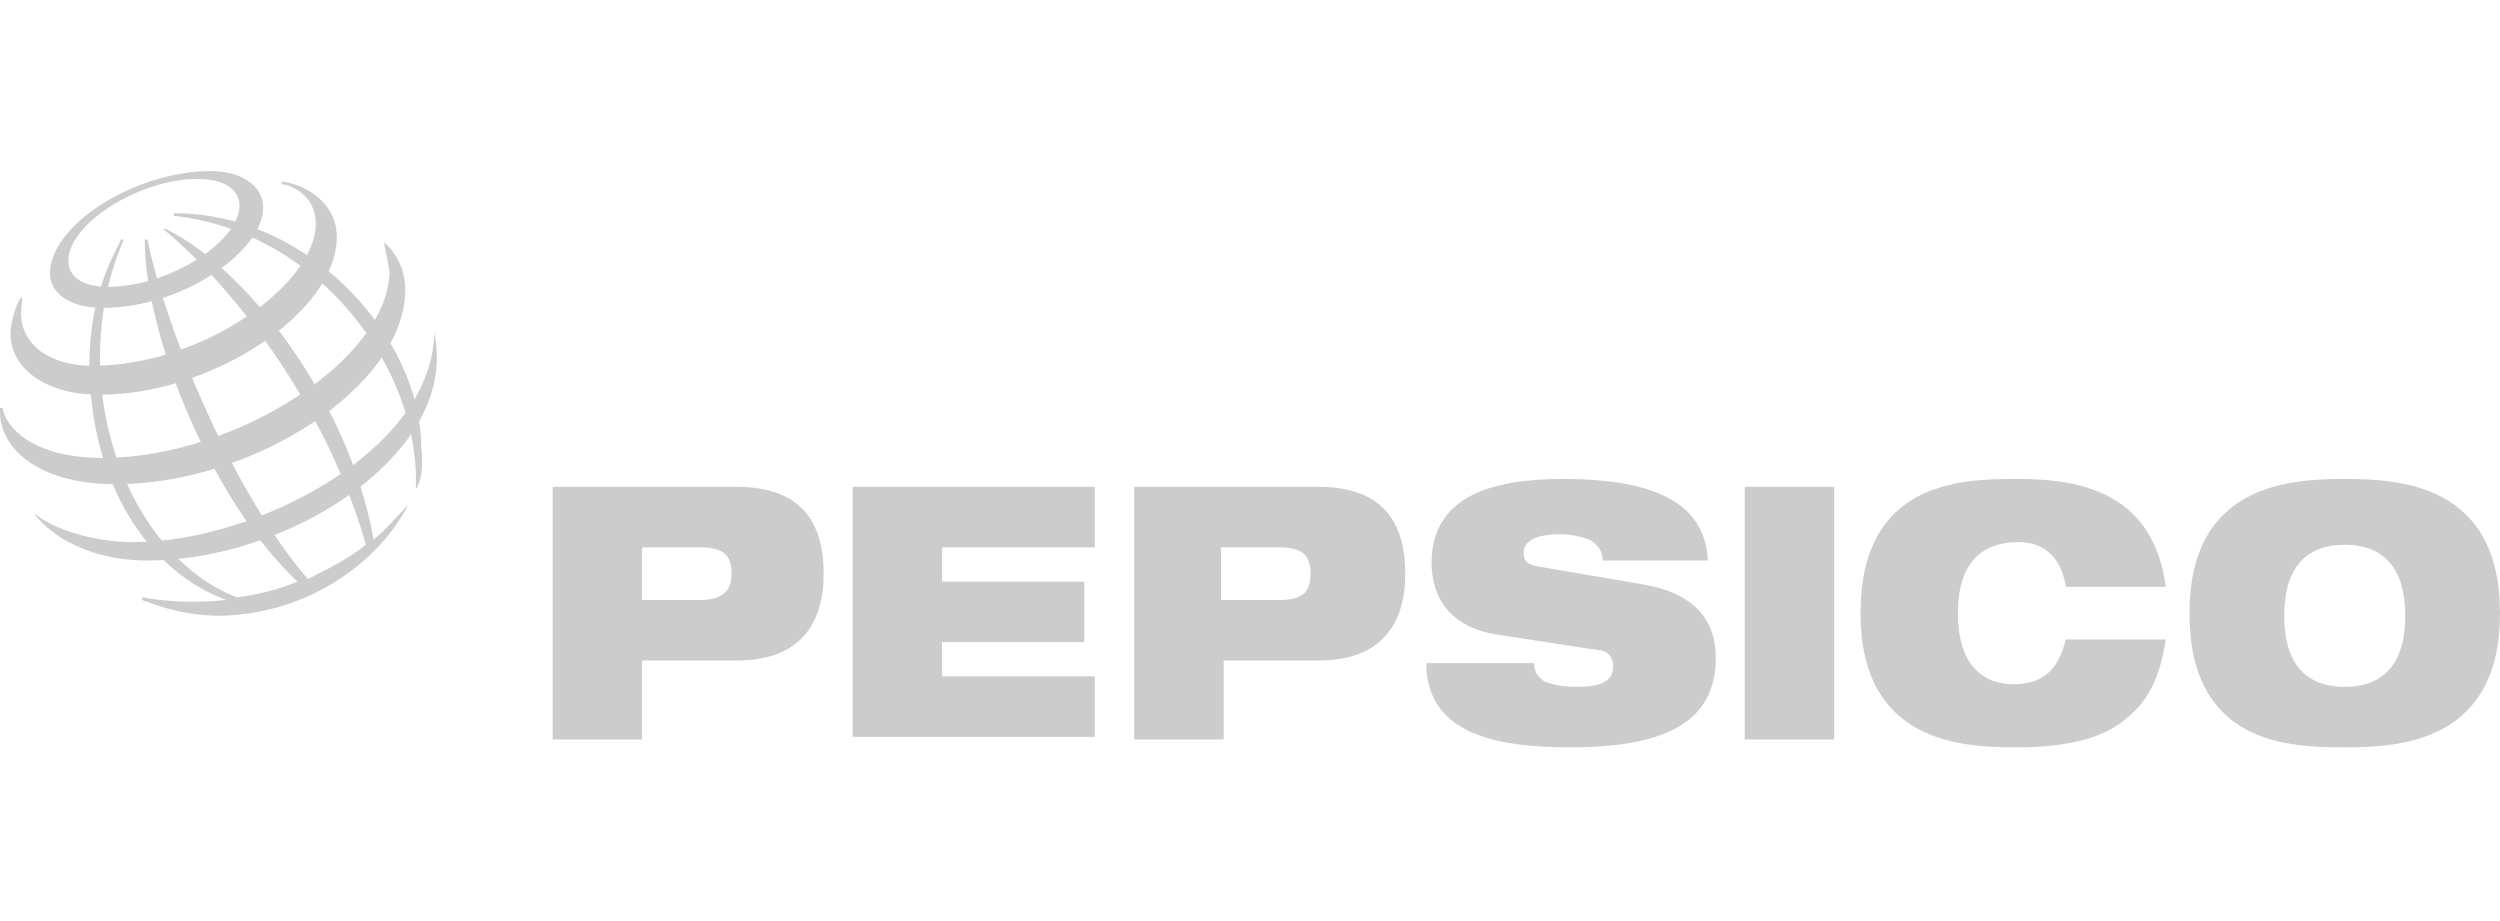 <?xml version="1.0" encoding="utf-8"?>
<!-- Generator: Adobe Illustrator 26.0.1, SVG Export Plug-In . SVG Version: 6.00 Build 0)  -->
<svg version="1.1" id="Layer_1" xmlns="http://www.w3.org/2000/svg" xmlns:xlink="http://www.w3.org/1999/xlink" x="0px" y="0px"
	 viewBox="0 0 95 35" style="enable-background:new 0 0 95 35;" xml:space="preserve">
<style type="text/css">
	.st0{fill:#CCCCCC;}
</style>
<g>
	<path class="st0" d="M28,18.5h-7v9.6h3.4v-3H28c2.4,0,3.3-1.4,3.3-3.3C31.3,19.8,30.4,18.5,28,18.5z M26.6,22.8h-2.2v-2h2.2
		c0.9,0,1.2,0.3,1.2,1C27.8,22.5,27.4,22.8,26.6,22.8z M32.4,18.5h9.2v2.3h-5.8v1.3h5.4v2.3h-5.4v1.3h5.8v2.3h-9.2V18.5z M50.1,18.5
		h-7v9.6h3.4v-3h3.6c2.4,0,3.3-1.4,3.3-3.3C53.4,19.8,52.5,18.5,50.1,18.5z M48.6,22.8h-2.2v-2h2.2c0.9,0,1.2,0.3,1.2,1
		C49.8,22.5,49.5,22.8,48.6,22.8z M65.2,25c0,2.3-1.7,3.4-5.5,3.4c-2.6,0-5.5-0.4-5.5-3.2h4.1c0,0.3,0.1,0.5,0.4,0.7
		c0.3,0.1,0.6,0.2,1.2,0.2c1.1,0,1.4-0.3,1.4-0.8c0-0.3-0.2-0.6-0.6-0.6l-3.9-0.6c-1.7-0.3-2.4-1.4-2.4-2.7c0-2.5,2.2-3.2,5-3.2
		c3.8,0,5.4,1.1,5.5,3.1h-4c0-0.4-0.2-0.6-0.5-0.8c-0.3-0.1-0.7-0.2-1.1-0.2c-1,0-1.4,0.3-1.4,0.7c0,0.3,0.1,0.4,0.4,0.5l4.1,0.7
		C64.2,22.5,65.2,23.4,65.2,25z M66.3,18.5h3.4v9.6h-3.4V18.5z M74.4,23.3c0,1.9,0.9,2.7,2.1,2.7c1.1,0,1.7-0.5,2-1.7h3.8v0
		c-0.2,1.3-0.6,2.3-1.5,3c-0.8,0.7-2.1,1.1-4.2,1.1c-2.1,0-5.9-0.2-5.9-5.1c0-5,3.8-5.1,5.9-5.1c2.1,0,5.2,0.3,5.7,4.1h-3.8
		c-0.1-0.7-0.5-1.7-1.8-1.7C75.3,20.6,74.4,21.4,74.4,23.3z M89.1,18.2c-2.1,0-5.9,0.2-5.9,5.1c0,5,3.8,5.1,5.9,5.1
		c2.1,0,5.9-0.2,5.9-5.1C95,18.4,91.2,18.2,89.1,18.2z M89.1,26.1c-1.4,0-2.3-0.8-2.3-2.7c0-1.9,0.9-2.7,2.3-2.7
		c1.4,0,2.3,0.8,2.3,2.7C91.4,25.3,90.5,26.1,89.1,26.1z"/>
	<path class="st0" d="M15.8,18.6c0.2-4.6-3.7-9.8-9.2-10.4l0-0.1c5.3,0,9.4,4.9,9.4,8.8C16.1,17.8,16,18.3,15.8,18.6L15.8,18.6
		L15.8,18.6z M15.5,19.2c-0.4,0.4-0.8,0.9-1.3,1.3c-1-5.5-5-10.4-7.9-11.8l-0.1,0c2.9,2.4,6.3,7,7.7,12c-0.6,0.5-1.4,0.9-2.2,1.3
		C9,18.9,6.4,12.9,5.6,9.1l-0.1,0c0,3.7,2.6,10,5.8,13c-0.7,0.3-1.5,0.5-2.3,0.6c-3.1-1.2-5.2-5.1-5.2-9.1c0-2.6,0.8-4.2,0.9-4.5
		l-0.1,0C4.5,9.4,3.4,11,3.4,13.8c0,4.5,2.2,7.9,5.2,9c-1,0.1-2.1,0.1-3.2-0.1l0,0.1c0.3,0.1,1.4,0.6,3,0.6
		C12.1,23.3,14.6,21,15.5,19.2L15.5,19.2L15.5,19.2z"/>
	<path class="st0" d="M8,6.5c-2.8,0-6.1,2-6.1,3.9c0,0.7,0.7,1.3,2,1.3c3.1,0,6.1-2.2,6.1-3.8C10,7,9.1,6.5,8,6.5L8,6.5z M9.1,7.8
		c0,1.4-2.7,3.1-5,3.1c-1,0-1.5-0.4-1.5-1c0-1.4,2.7-3.1,4.9-3.1C8.9,6.8,9.1,7.5,9.1,7.8L9.1,7.8z"/>
	<path class="st0" d="M0.8,11.3c-0.1,0.1-0.4,0.8-0.4,1.4c0,1.2,1.2,2.3,3.4,2.3c4.2,0,9-3.1,9-6c0-1.3-1.2-2-2.1-2.1l0,0.1
		C11,7,12,7.4,12,8.5c0,2.3-4.3,5.4-8.5,5.4c-1.6,0-2.7-0.8-2.7-2C0.8,11.6,0.9,11.3,0.8,11.3L0.8,11.3L0.8,11.3z"/>
	<path class="st0" d="M14.6,9.2c0.1,0.1,0.8,0.7,0.8,1.8c0,3.7-5.8,7.4-11,7.4c-3.1,0-4.5-1.5-4.4-2.9h0.1c0.1,0.7,1.1,1.9,3.8,1.9
		c5.1,0,10.9-3.8,10.9-7.1C14.7,9.7,14.6,9.4,14.6,9.2L14.6,9.2L14.6,9.2z"/>
	<path class="st0" d="M16.5,12.6c0,0.1,0.1,0.4,0.1,1c0,4.1-5.9,7.7-11,7.7c-2.6,0-4-1.3-4.3-1.8l0,0c0.7,0.6,2.2,1.1,3.8,1.1
		C9.7,20.6,16.5,17.1,16.5,12.6L16.5,12.6L16.5,12.6z"/>
</g>
</svg>
